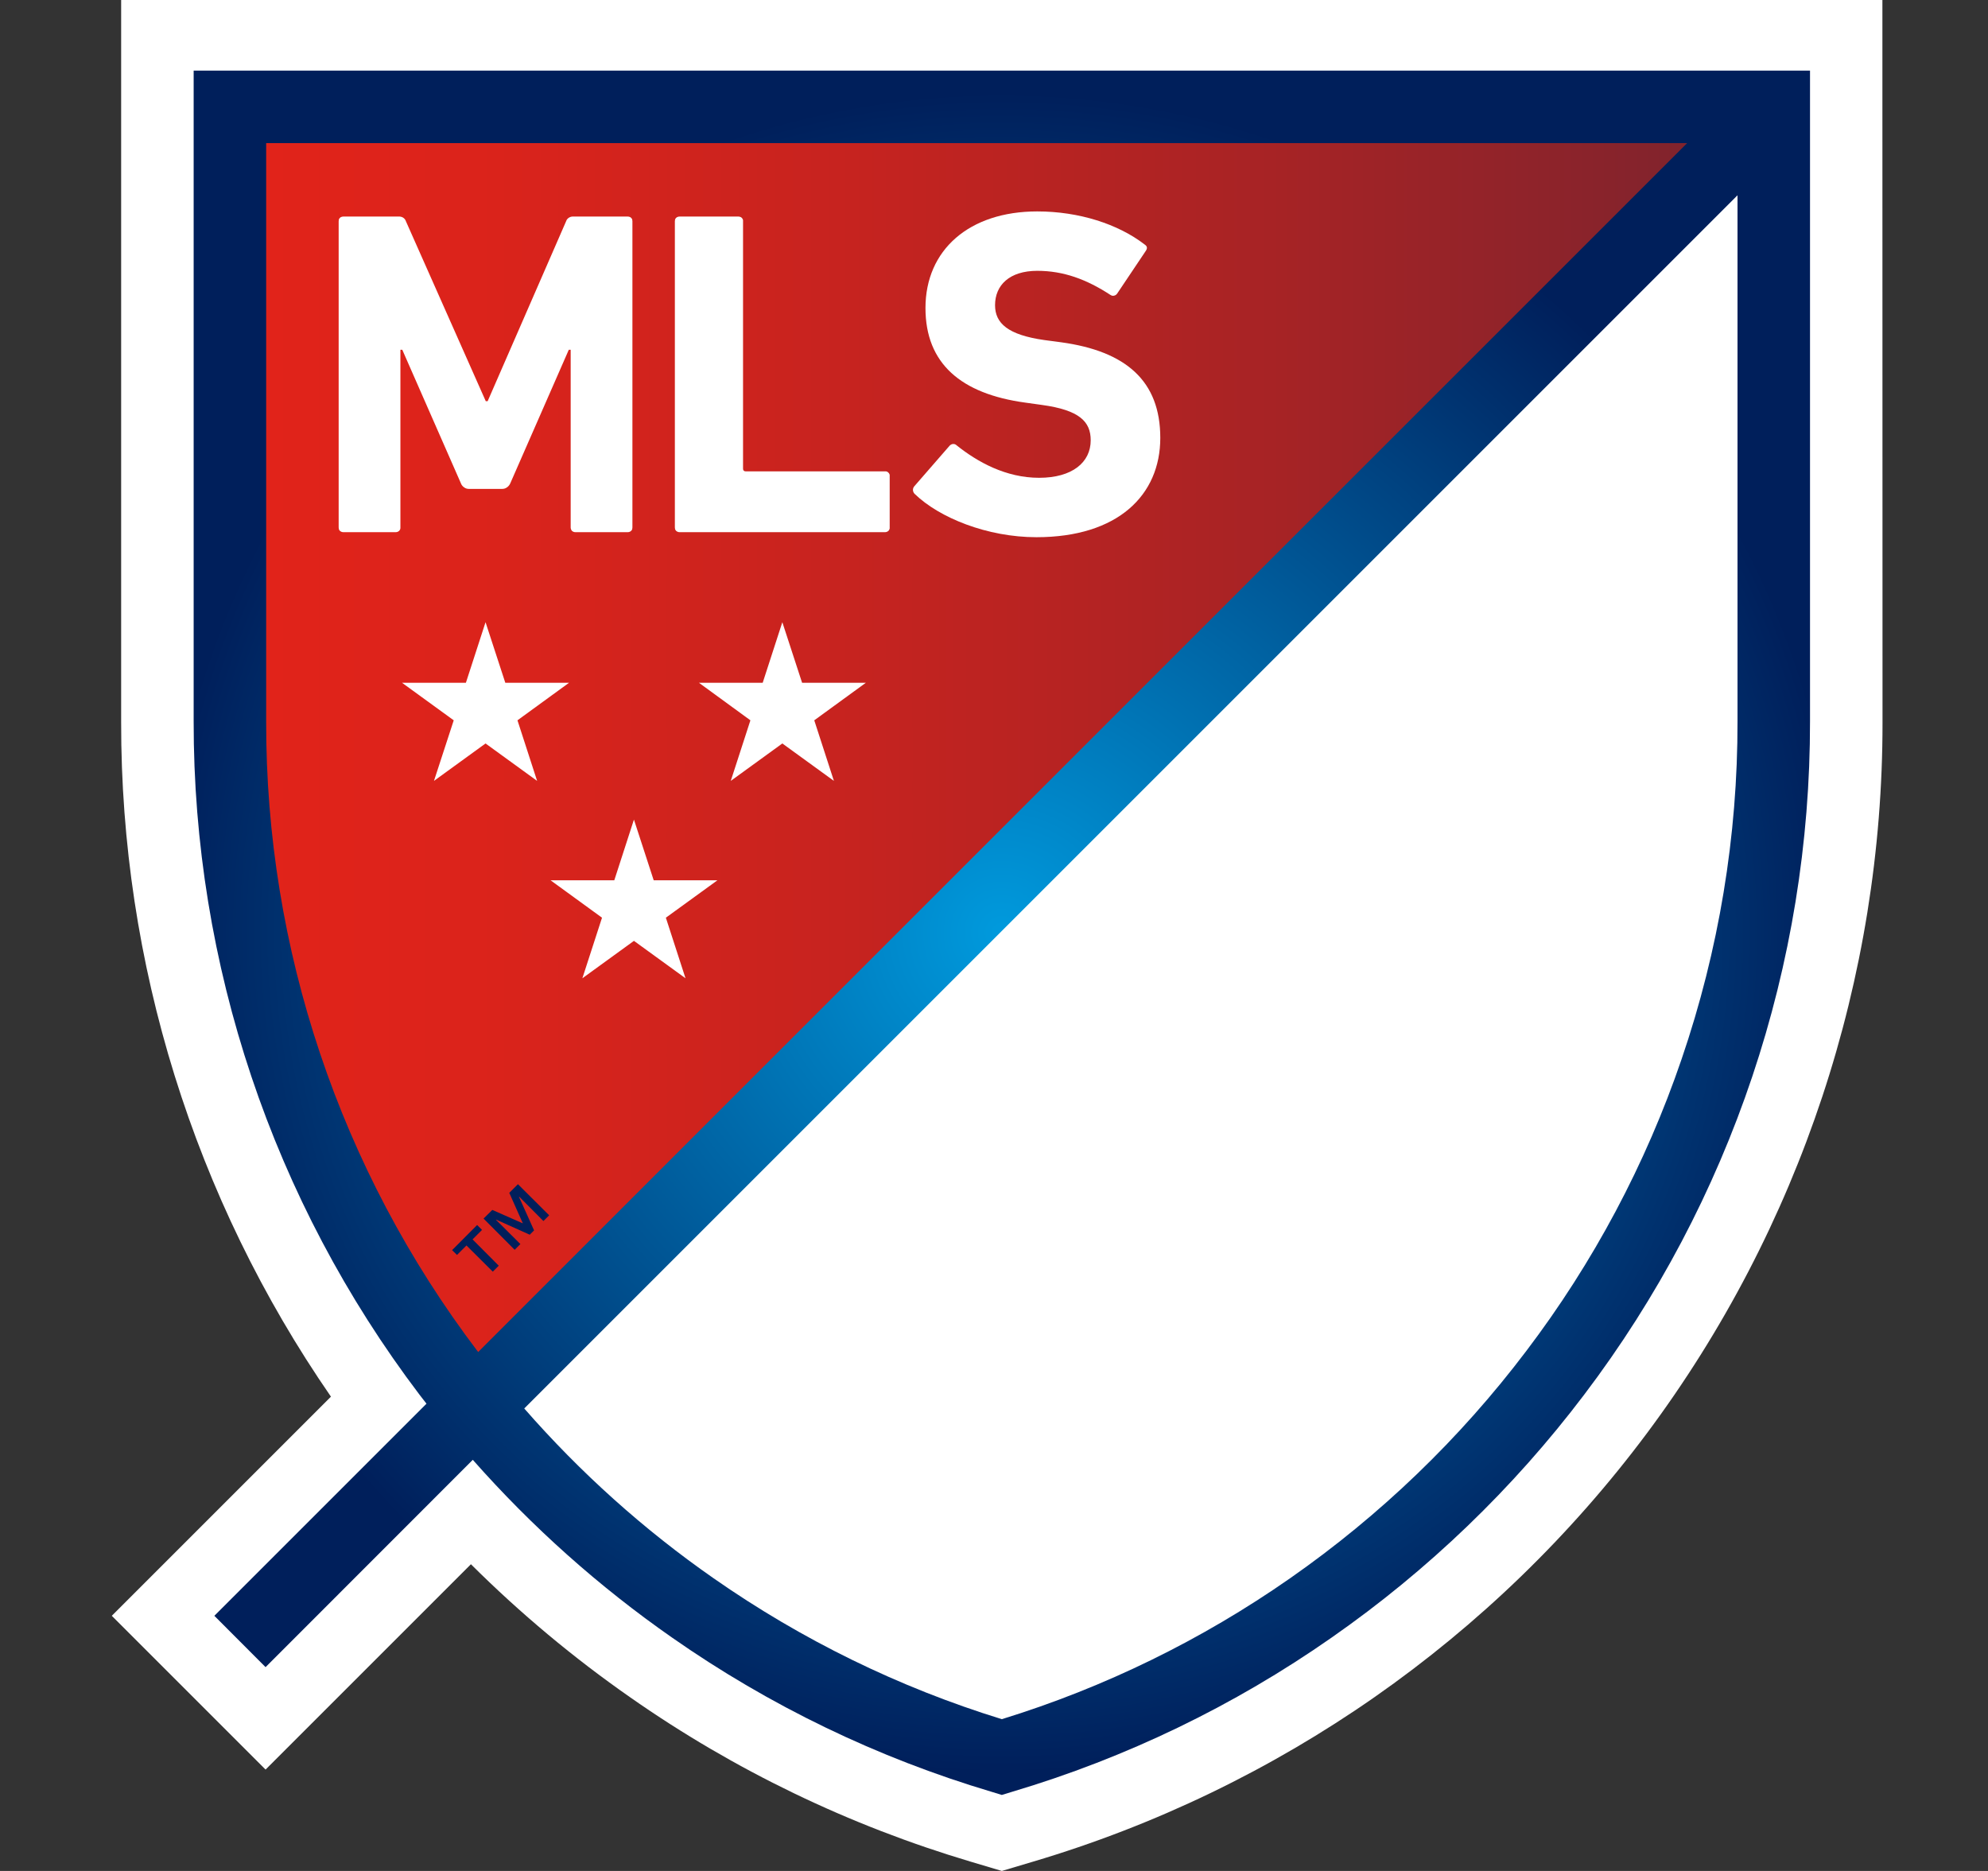 <svg width="17" height="16" viewBox="0 0 17 16" fill="none" xmlns="http://www.w3.org/2000/svg">
<rect x="0" y="0" width="17" height="16" fill="#333333" stroke="none"/>
<g clip-path="url(#clip0_881_224)">
<path d="M16.097 0.93V0H1.036V0.93C1.036 0.93 1.036 6.144 1.036 6.175C1.033 8.236 1.659 10.248 2.83 11.944L0.956 13.818L2.271 15.133L4.027 13.377C4.448 13.796 4.905 14.178 5.393 14.518C6.281 15.139 7.263 15.612 8.302 15.921L8.567 16L8.832 15.921C10.932 15.298 12.774 14.012 14.084 12.256C15.393 10.5 16.1 8.367 16.098 6.177C16.098 6.146 16.097 0.93 16.097 0.93Z" fill="white"/>
<path d="M15.168 0.914H1.966C1.966 0.914 1.965 6.136 1.965 6.167C1.962 8.305 2.704 10.378 4.062 12.029L15.168 0.924V0.914Z" fill="url(#paint0_linear_881_224)"/>
<path d="M8.567 15.026C12.384 13.89 15.168 10.354 15.168 6.167C15.168 6.137 15.168 1.177 15.168 0.924L4.062 12.029C5.232 13.455 6.8 14.498 8.567 15.026Z" fill="white"/>
<path d="M4.122 10.518L4.041 10.599L4.265 10.824L4.214 10.875L3.989 10.651L3.908 10.732L3.866 10.691L4.08 10.476L4.122 10.518ZM4.471 10.462L4.355 10.201L4.429 10.127L4.696 10.393L4.647 10.442L4.439 10.233L4.438 10.235L4.567 10.522L4.53 10.559L4.243 10.43L4.241 10.431L4.45 10.639L4.401 10.688L4.135 10.421L4.21 10.347L4.471 10.462Z" fill="#001F5B"/>
<path d="M6.963 6.16L7.131 6.678L6.69 6.358L6.249 6.678L6.417 6.16L5.977 5.839H6.522L6.69 5.321L6.859 5.839H7.404L6.963 6.16Z" fill="white"/>
<path d="M4.425 6.16L4.866 5.839H4.321L4.152 5.321L3.984 5.839H3.438L3.88 6.16L3.711 6.678L4.152 6.358L4.593 6.678L4.425 6.16Z" fill="white"/>
<path d="M5.59 7.528L5.421 7.009L5.253 7.528H4.708L5.148 7.848L4.98 8.366L5.421 8.046L5.862 8.366L5.694 7.848L6.135 7.528H5.59Z" fill="white"/>
<path d="M3.94 4.13L3.44 2.991H3.424V4.511C3.424 4.516 3.424 4.521 3.422 4.526C3.42 4.531 3.417 4.536 3.413 4.54C3.409 4.543 3.405 4.546 3.4 4.548C3.395 4.55 3.39 4.551 3.384 4.551H2.936C2.931 4.551 2.925 4.55 2.92 4.548C2.915 4.546 2.911 4.543 2.907 4.54C2.903 4.536 2.9 4.531 2.898 4.526C2.897 4.521 2.896 4.516 2.896 4.511V1.892C2.896 1.887 2.897 1.881 2.898 1.876C2.9 1.871 2.903 1.867 2.907 1.863C2.911 1.859 2.915 1.856 2.92 1.855C2.925 1.853 2.931 1.852 2.936 1.852H3.408C3.422 1.851 3.435 1.854 3.447 1.861C3.458 1.868 3.467 1.879 3.471 1.892L4.154 3.431H4.17L4.841 1.892C4.845 1.879 4.854 1.868 4.866 1.861C4.877 1.854 4.891 1.851 4.904 1.852H5.368C5.374 1.852 5.379 1.853 5.384 1.855C5.389 1.856 5.393 1.859 5.397 1.863C5.401 1.867 5.404 1.871 5.406 1.876C5.407 1.881 5.408 1.887 5.408 1.892V4.511C5.408 4.516 5.407 4.521 5.406 4.526C5.404 4.531 5.401 4.536 5.397 4.54C5.393 4.543 5.389 4.546 5.384 4.548C5.379 4.55 5.374 4.551 5.368 4.551H4.92C4.915 4.551 4.909 4.55 4.904 4.548C4.899 4.546 4.895 4.543 4.891 4.54C4.887 4.536 4.885 4.531 4.883 4.526C4.881 4.521 4.88 4.516 4.88 4.511V2.991H4.864L4.365 4.13C4.359 4.145 4.349 4.159 4.335 4.168C4.322 4.178 4.305 4.182 4.289 4.181H4.015C3.999 4.182 3.982 4.178 3.969 4.168C3.955 4.159 3.945 4.145 3.94 4.13Z" fill="white"/>
<path d="M5.811 4.551H7.569C7.574 4.551 7.579 4.55 7.584 4.548C7.589 4.546 7.594 4.543 7.597 4.54C7.601 4.536 7.604 4.531 7.606 4.526C7.608 4.521 7.609 4.516 7.608 4.511V4.07C7.609 4.065 7.608 4.06 7.606 4.055C7.604 4.05 7.601 4.045 7.597 4.042C7.594 4.038 7.589 4.035 7.584 4.033C7.579 4.031 7.574 4.03 7.569 4.031H6.378C6.375 4.031 6.372 4.031 6.369 4.03C6.365 4.029 6.363 4.027 6.36 4.025C6.358 4.022 6.356 4.02 6.355 4.016C6.354 4.013 6.354 4.01 6.354 4.007V1.892C6.355 1.887 6.354 1.881 6.352 1.876C6.35 1.871 6.347 1.867 6.343 1.863C6.34 1.859 6.335 1.856 6.33 1.855C6.325 1.853 6.32 1.852 6.315 1.852H5.811C5.805 1.852 5.8 1.853 5.795 1.855C5.79 1.856 5.786 1.859 5.782 1.863C5.778 1.867 5.775 1.871 5.773 1.876C5.772 1.881 5.771 1.887 5.771 1.892V4.511C5.771 4.516 5.772 4.521 5.773 4.526C5.775 4.531 5.778 4.536 5.782 4.54C5.786 4.543 5.79 4.546 5.795 4.548C5.8 4.55 5.805 4.551 5.811 4.551Z" fill="white"/>
<path d="M9.073 2.927L8.93 2.908C8.62 2.864 8.509 2.765 8.509 2.61C8.509 2.439 8.632 2.316 8.87 2.316C9.093 2.316 9.291 2.388 9.497 2.523C9.502 2.526 9.507 2.528 9.512 2.529C9.517 2.53 9.522 2.53 9.528 2.528C9.533 2.527 9.538 2.525 9.542 2.522C9.546 2.519 9.55 2.515 9.553 2.511L9.795 2.15C9.815 2.122 9.811 2.106 9.787 2.09C9.561 1.916 9.227 1.808 8.87 1.808C8.287 1.808 7.914 2.138 7.914 2.634C7.914 3.11 8.219 3.368 8.767 3.443L8.91 3.463C9.231 3.507 9.327 3.606 9.327 3.765C9.327 3.955 9.168 4.086 8.886 4.086C8.601 4.086 8.359 3.951 8.18 3.808C8.176 3.804 8.171 3.801 8.166 3.799C8.161 3.797 8.155 3.797 8.149 3.797C8.144 3.797 8.138 3.799 8.133 3.802C8.128 3.804 8.124 3.808 8.12 3.812L7.819 4.158C7.811 4.167 7.806 4.18 7.807 4.192C7.808 4.205 7.814 4.217 7.823 4.225C8.033 4.428 8.442 4.594 8.863 4.594C9.561 4.594 9.922 4.233 9.922 3.745C9.922 3.257 9.628 3.003 9.073 2.927Z" fill="white"/>
<path d="M15.478 0.914L15.478 0.604H1.656L1.656 0.914C1.656 0.914 1.656 6.136 1.656 6.167C1.653 8.247 2.331 10.27 3.588 11.928C3.607 11.953 3.627 11.979 3.647 12.004L1.833 13.818L2.271 14.257L4.043 12.484C4.549 13.057 5.121 13.568 5.748 14.005C6.582 14.588 7.504 15.033 8.479 15.323L8.567 15.35L8.655 15.323C9.63 15.033 10.552 14.588 11.386 14.005C12.211 13.43 12.94 12.729 13.546 11.928C14.803 10.27 15.481 8.247 15.478 6.167C15.478 6.136 15.478 0.914 15.478 0.914ZM4.082 11.553C2.907 10.004 2.272 8.112 2.276 6.167C2.276 6.14 2.276 2.347 2.276 1.224H14.427L4.089 11.562C4.086 11.559 4.084 11.556 4.082 11.553ZM14.38 9.057C14.074 9.955 13.625 10.798 13.052 11.553C12.485 12.303 11.803 12.959 11.032 13.497C10.277 14.024 9.446 14.431 8.567 14.702C7.688 14.431 6.857 14.024 6.102 13.497C5.505 13.081 4.962 12.593 4.483 12.045L14.858 1.67C14.858 3.117 14.858 6.143 14.858 6.167C14.86 7.15 14.698 8.127 14.38 9.057Z" fill="url(#paint1_radial_881_224)"/>
</g>
<defs>
<linearGradient id="paint0_linear_881_224" x1="1.965" y1="6.472" x2="15.168" y2="6.472" gradientUnits="userSpaceOnUse">
<stop stop-color="#E2231A"/>
<stop offset="0.16" stop-color="#DB231B"/>
<stop offset="0.394" stop-color="#C7231F"/>
<stop offset="0.674" stop-color="#A72325"/>
<stop offset="0.986" stop-color="#7B232E"/>
<stop offset="1" stop-color="#79232E"/>
</linearGradient>
<radialGradient id="paint1_radial_881_224" cx="0" cy="0" r="1" gradientUnits="userSpaceOnUse" gradientTransform="translate(8.567 7.977) scale(7.146)">
<stop stop-color="#009ADD"/>
<stop offset="1" stop-color="#001F5B"/>
</radialGradient>
<clipPath id="clip0_881_224">
<rect width="15.142" height="16" fill="white" transform="translate(0.956)"/>
</clipPath>
</defs>
</svg>
